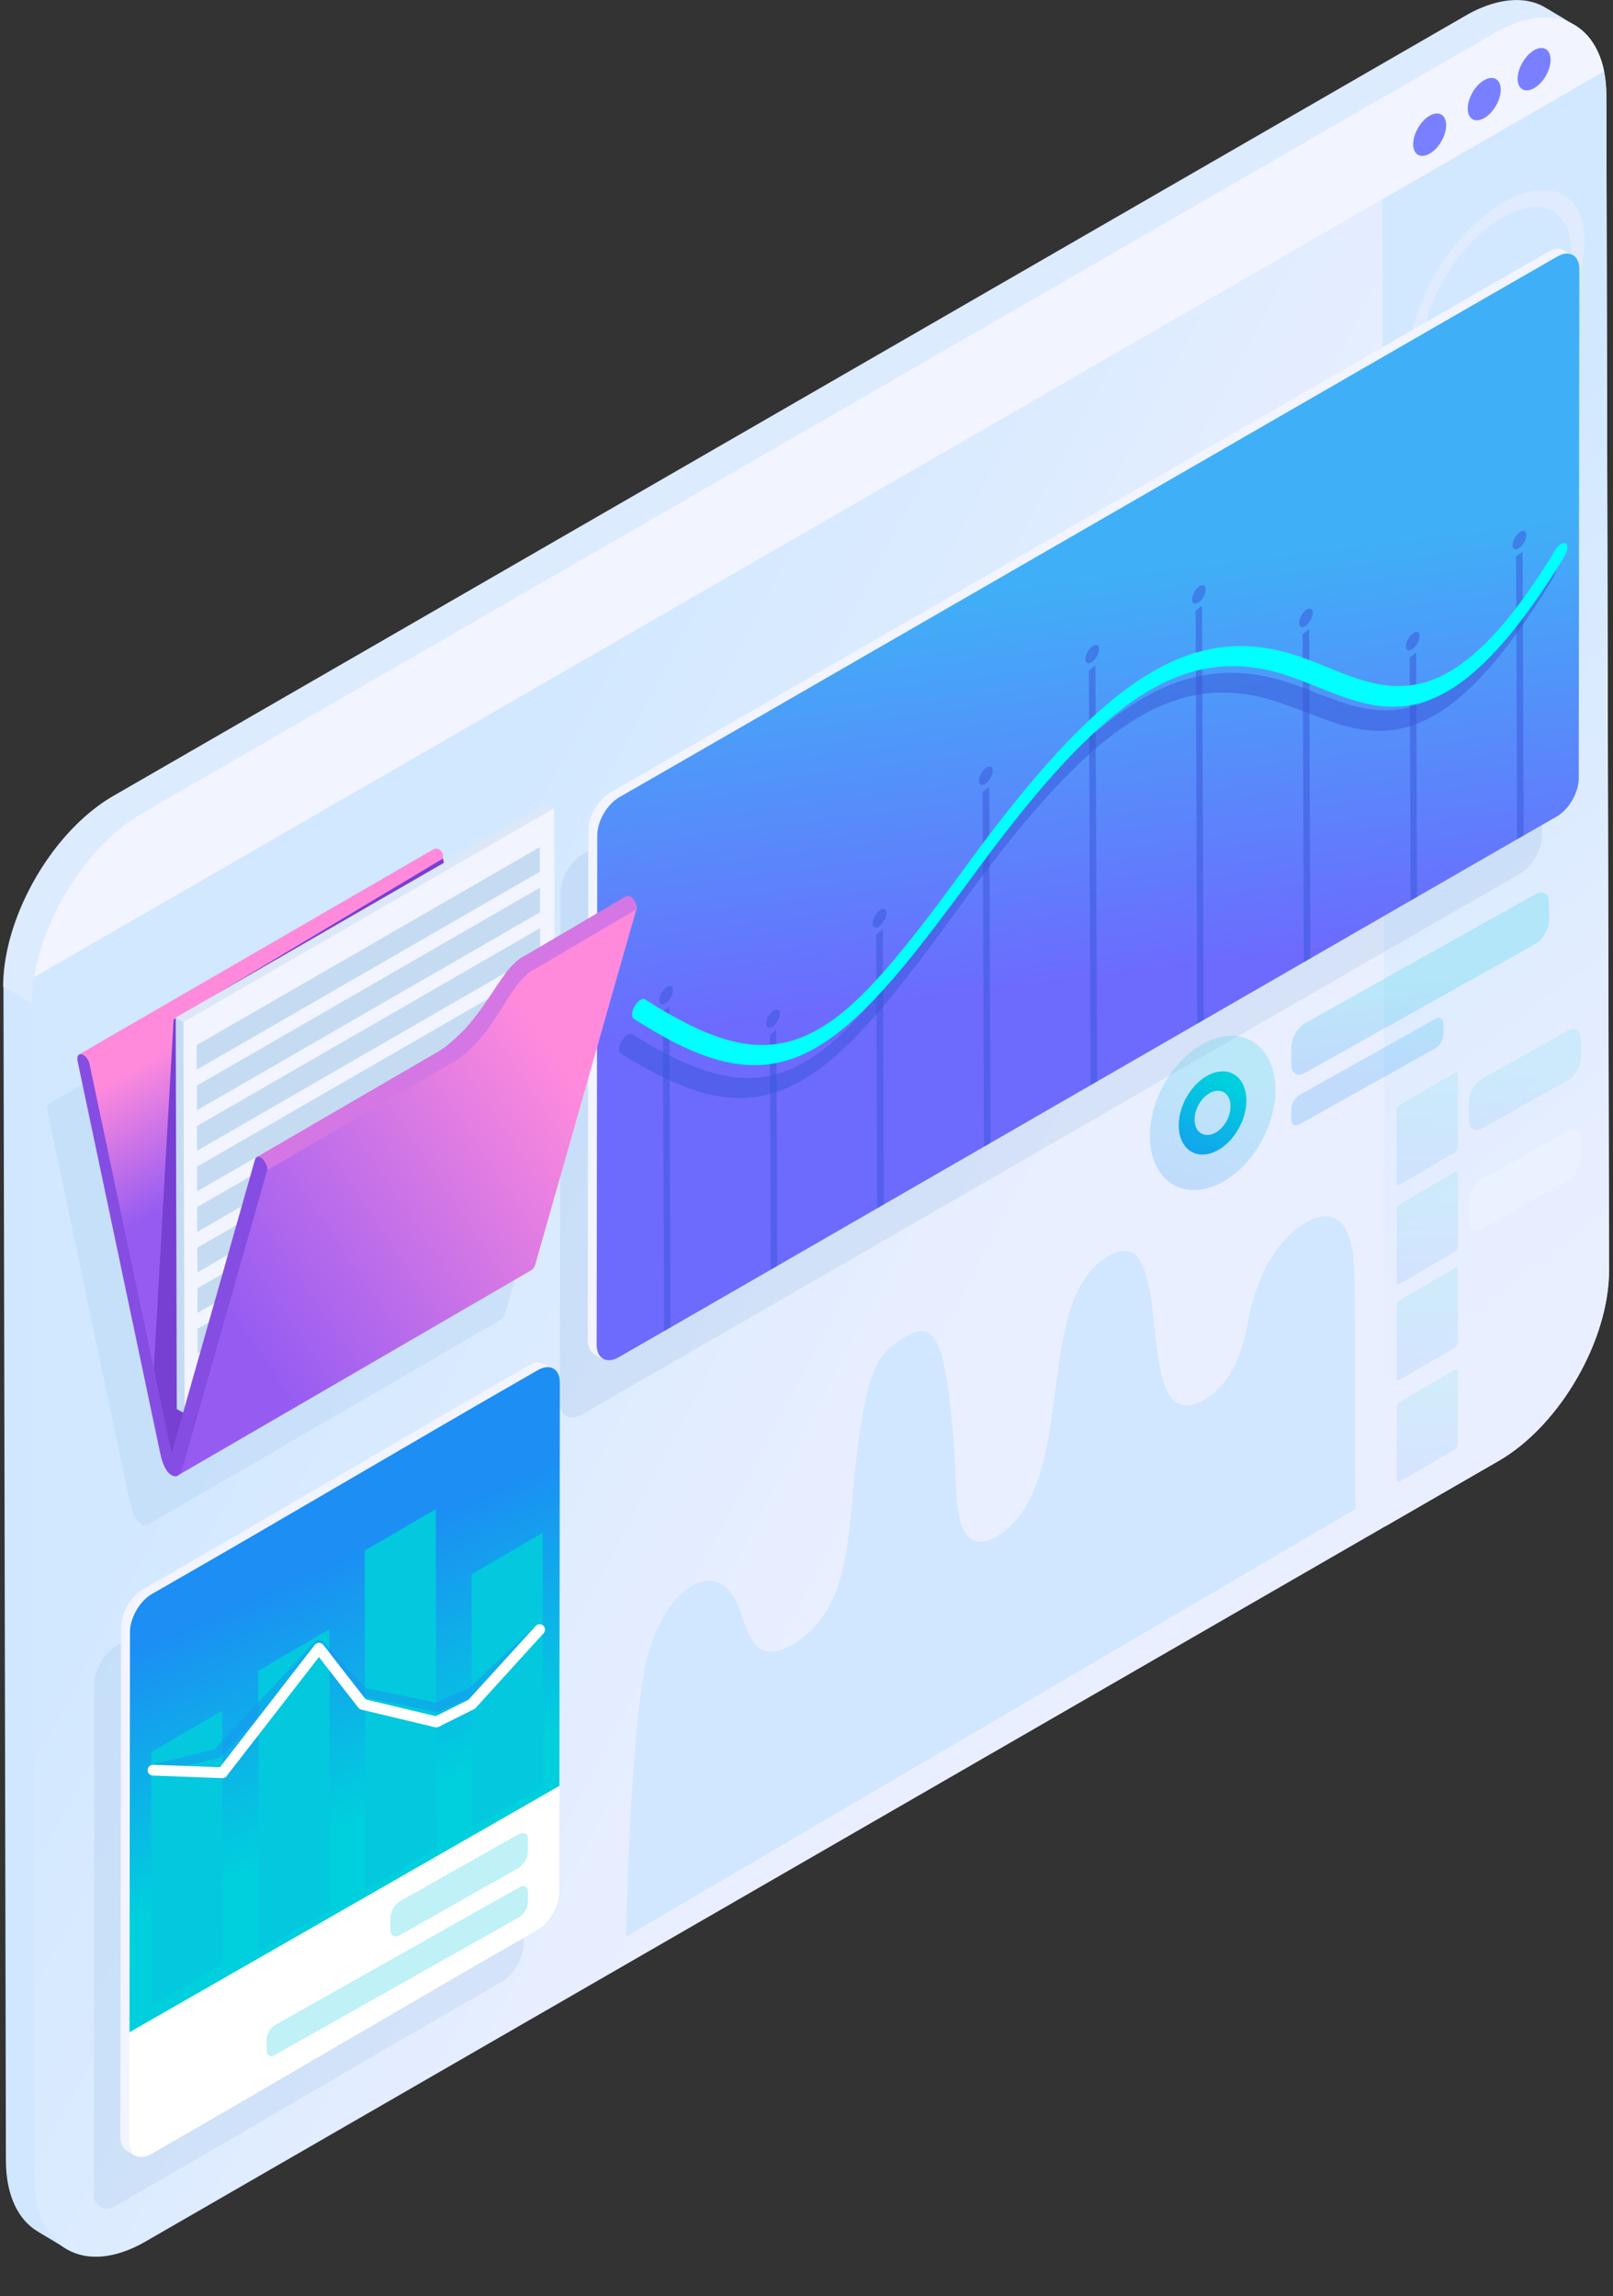 <svg viewBox="0 0 321 457" fill="none" xmlns="http://www.w3.org/2000/svg">
    <rect x="0" y="0" width="321" height="457" fill="#333333" stroke="none"/>
    <path fill-rule="evenodd" clip-rule="evenodd" d="M22.594 158.389C10.281 165.493.6 182.665.63 196.391l11.315 14.481 10.165-1.995c5.567-9.705 26.956-18.17 21.964-38.002L250.886 57.956l62.443-42.446c-.272-1.603 1.694-9.493-.061-10.552a417.03 417.03 0 00-5.778-3.476c-4.871-2.872-11.103-1.089-15.671 1.542L22.594 158.389z" fill="#DDEBFF"/>
    <path fill-rule="evenodd" clip-rule="evenodd" d="M1.175 430.089c.03 6.923 2.48 11.82 6.444 14.118l5.627 3.386c23.325-10.944 14.068-114.46 15.52-148.804l-6.595-89.912L.69 196.391l.484 233.698z" fill="#D0E7FF"/>
    <path fill-rule="evenodd" clip-rule="evenodd" d="M319.682 19.047c-.03-13.968-9.923-19.59-22.085-12.577L28.312 161.835C16.15 168.849 6.318 185.87 6.348 199.837l.515 233.728c.03 13.968 9.953 19.591 22.085 12.577l269.284-155.365c12.162-7.014 21.994-24.035 21.964-38.002l-.514-233.728z" fill="url(#paint0_linear)"/>
    <path fill-rule="evenodd" clip-rule="evenodd" d="M319.682 19.047c-.03-13.968-9.923-19.59-22.085-12.577l-22.539 13 .635 284.307 22.569-13.03c12.162-7.014 21.995-24.035 21.964-38.003l-.544-233.697z" fill="url(#paint1_linear)"/>
    <path fill-rule="evenodd" clip-rule="evenodd" d="M319.228 14.21C317.141 3.87 308.246.333 297.597 6.47L28.312 161.835c-10.619 6.138-19.483 19.924-21.51 32.651L319.228 14.21z" fill="#F2F4FF"/>
    <path fill-rule="evenodd" clip-rule="evenodd" d="M284.497 23.038c1.816-1.058 3.298-.212 3.298 1.875 0 2.086-1.452 4.625-3.267 5.653-1.816 1.058-3.298.212-3.298-1.874 0-2.087 1.482-4.626 3.267-5.654zM295.358 15.963c1.815-1.058 3.298-.211 3.298 1.875s-1.452 4.625-3.268 5.653c-1.815 1.058-3.297.212-3.297-1.874 0-2.086 1.452-4.626 3.267-5.654zM305.281 10.008c1.816-1.059 3.298-.212 3.298 1.874 0 2.086-1.452 4.626-3.267 5.653-1.815 1.059-3.298.212-3.298-1.874 0-2.056 1.483-4.595 3.267-5.653z" fill="#7980FF"/>
    <path fill-rule="evenodd" clip-rule="evenodd" d="M296.568 78.696c9.621-5.563 18.001-18.654 18.727-29.265.726-10.612-6.444-14.723-16.064-9.16-9.621 5.562-18.001 18.653-18.727 29.264-.757 10.612 6.444 14.724 16.064 9.16zm.212-3.023c-8.108 4.686-14.159 1.24-13.553-7.71.605-8.948 7.684-19.983 15.792-24.67 8.108-4.685 14.158-1.209 13.553 7.71-.635 8.949-7.684 19.984-15.792 24.67z" fill="#E0EBFF"/>
    <path opacity=".2" fill-rule="evenodd" clip-rule="evenodd" d="M242.536 206.488c-6.868 1.724-12.979 9.856-13.644 18.17-.666 8.284 4.356 13.605 11.224 11.882 6.867-1.724 12.978-9.856 13.644-18.17.665-8.314-4.357-13.635-11.224-11.882z" fill="url(#paint2_linear)"/>
    <path fill-rule="evenodd" clip-rule="evenodd" d="M241.961 213.412c-3.691.937-6.988 5.321-7.351 9.795-.363 4.475 2.359 7.347 6.05 6.41 3.691-.938 6.989-5.321 7.352-9.796.363-4.474-2.33-7.346-6.051-6.409zm-.302 3.779c1.966-.484 3.418 1.028 3.206 3.416-.181 2.389-1.936 4.717-3.902 5.2-1.967.484-3.419-1.028-3.207-3.416.181-2.358 1.936-4.686 3.903-5.2z" fill="url(#paint3_linear)"/>
    <path opacity=".2" fill-rule="evenodd" clip-rule="evenodd" d="M308.246 179.582c0-1.754-1.24-2.479-2.753-1.572l-45.803 25.637c-1.513.877-2.723 3.023-2.723 4.807l.03 3.477c0 1.753 1.24 2.479 2.753 1.572l45.804-25.638c1.512-.876 2.722-3.023 2.722-4.807l-.03-3.476z" fill="url(#paint4_linear)"/>
    <path opacity=".2" fill-rule="evenodd" clip-rule="evenodd" d="M287.25 203.737c0-1.028-.726-1.451-1.633-.937l-27.047 15.147c-.877.514-1.603 1.783-1.603 2.841v2.056c0 1.028.726 1.451 1.633.937l27.047-15.146c.908-.514 1.603-1.784 1.603-2.842v-2.056z" fill="url(#paint5_linear)"/>
    <path fill-rule="evenodd" clip-rule="evenodd" d="M269.461 252.11c-.423-8.405-3.328-11.096-7.684-9.675a9.894 9.894 0 00-2.088.968c-4.416 2.6-9.348 9.009-11.254 19.318-1.21 6.531-3.176 12.547-8.955 15.963-15.157 8.496-4.477-37.186-18.908-28.69-12.404 7.316-8.41 31.018-14.794 46.558-2.208 5.381-5.355 8.042-7.442 9.281-8.743 4.868-7.927-8.979-8.29-14.784-1.633-26.755-4.568-28.055-9.923-24.911-5.597 3.356-8.168 5.562-10.649 33.739-.998 11.519-2.662 21.889-11.345 27.21-9.651 5.683-9.136-4.868-12.525-9.796-1.997-2.932-5.022-3.386-8.017-1.602-3.267 1.935-6.535 6.439-8.531 13.272-3.389 11.428-4.387 51.063-4.448 56.474l145.126-85.074c-.182-8.163.09-40.965-.273-48.251z" fill="#D0E7FF"/>
    <path opacity=".2" fill-rule="evenodd" clip-rule="evenodd" d="M104.339 285.517c0-2.782-1.967-3.9-4.387-2.51-25.625 14.693-51.189 29.9-76.813 44.563-2.42 1.391-4.357 4.777-4.357 7.558l-.12 101.37c0 2.781 1.966 3.9 4.386 2.509 25.624-14.693 51.189-29.9 76.813-44.562 2.42-1.391 4.357-4.777 4.357-7.559l.121-101.369z" fill="#92BAE5"/>
    <path fill-rule="evenodd" clip-rule="evenodd" d="M110.117 272.396l-2.148-1.119c-.756-.242-1.694-.121-2.723.484-25.624 14.693-51.188 29.9-76.813 44.563-2.42 1.39-4.356 4.776-4.356 7.558l-.121 101.37c0 1.269.423 2.176 1.089 2.69.816.605 2.48 1.875 3.781 1.119 25.625-14.693 50.705-31.2 76.329-45.893 2.421-1.391 4.357-4.777 4.357-7.558l.605-103.214z" fill="#F2F4FF"/>
    <path fill-rule="evenodd" clip-rule="evenodd" d="M111.418 275.207c0-2.781-1.966-3.9-4.387-2.509-25.624 14.693-51.188 29.9-76.813 44.563-2.42 1.39-4.356 4.776-4.356 7.558l-.121 101.37c0 2.781 1.966 3.9 4.387 2.509 25.624-14.693 51.188-29.9 76.813-44.563 2.42-1.391 4.356-4.777 4.356-7.558l.121-101.37z" fill="#fff"/>
    <path fill-rule="evenodd" clip-rule="evenodd" d="M111.418 275.207c0-2.781-1.966-3.9-4.387-2.509-25.624 14.693-51.188 29.9-76.813 44.563-2.42 1.39-4.356 4.776-4.356 7.558l-.091 79.663 85.556-49.038.091-80.237z" fill="url(#paint6_linear)"/>
    <path opacity=".25" fill-rule="evenodd" clip-rule="evenodd" d="M105.065 366.147c0-1.209-.847-1.662-1.906-1.058l-23.598 13.333c-1.028.604-1.876 2.086-1.876 3.295v2.358c0 1.21.848 1.663 1.906 1.058l23.598-13.332c1.059-.635 1.876-2.086 1.876-3.296v-2.358zM105.064 376.547c0-1.058-.756-1.481-1.663-.937-13.372 7.558-35.306 19.893-48.678 27.451-.908.545-1.664 1.845-1.664 2.903v2.086c0 1.058.756 1.481 1.664.937 13.372-7.558 35.306-19.893 48.678-27.451.907-.544 1.663-1.844 1.663-2.903v-2.086z" fill="#03C8DE"/>
    <path fill-rule="evenodd" clip-rule="evenodd" d="M44.256 340.449l.09 50.367-14.158 8.254-.09-50.368 14.158-8.253zM86.73 300.36l.152 67.419-14.159 8.253-.151-67.418 14.158-8.254zm-21.177 23.914l.121 55.87-14.158 8.254-.122-55.87 14.16-8.254zM108 305.077l.091 50.367-14.158 8.254-.091-50.368 14.158-8.253z" fill="#03C8DE"/>
    <path opacity=".5" fill-rule="evenodd" clip-rule="evenodd" d="M108.181 324.789c.393-.363.363-.937-.061-1.3-.423-.332-1.119-.302-1.512.061l-13.402 12.546-6.505 2.751-13.916-2.841-8.441-9.252c-.363-.393-1.029-.483-1.513-.151-.09.061-.181.121-.242.212l-19.846 21.314-12.101 2.993c-.575-.03-1.09.363-1.12.877-.03.514.454.937 1.029.937l12.616-2.963c.332.03.695-.091.907-.363l19.393-20.8 7.835 8.556c.151.151.363.272.605.333l14.673 2.993c.242.06.484.03.726-.061l6.959-2.963c.15-.06.272-.121.393-.242l13.523-12.637z" fill="#1895F0"/>
    <path fill-rule="evenodd" clip-rule="evenodd" d="M108.181 325.061a1.086 1.086 0 00-.061-1.511 1.088 1.088 0 00-1.512.06l-13.403 14.723-6.504 3.235-13.916-3.325-8.441-10.854a1.093 1.093 0 00-1.513-.181.91.91 0 00-.242.242l-18.817 24.277-13.282-.484c-.574-.03-1.089.453-1.119 1.028-.03.604.454 1.088 1.029 1.118l13.795.514c.333.031.696-.121.908-.423l18.364-23.672 7.835 10.067c.151.182.363.333.605.393l14.673 3.507c.242.061.484.031.726-.09l6.958-3.477c.152-.061.273-.151.394-.272l13.523-14.875z" fill="#fff"/>
    <path opacity=".2" fill-rule="evenodd" clip-rule="evenodd" d="M306.975 64.97c0-2.781-1.966-3.9-4.386-2.509-25.625 14.693-161.069 92.935-186.694 107.628-2.42 1.391-4.356 4.777-4.356 7.558l-.121 101.37c0 2.781 1.966 3.9 4.387 2.509 25.624-14.693 161.068-92.935 186.693-107.628 2.42-1.391 4.356-4.777 4.356-7.558l.121-101.37z" fill="#8BB3DD"/>
    <path fill-rule="evenodd" clip-rule="evenodd" d="M312.996 50.73l-2.148-1.118c-.757-.242-1.695-.12-2.723.484C282.5 64.789 147.056 143.03 121.432 157.724c-2.421 1.39-4.357 4.777-4.357 7.558l-.121 101.37c0 1.269.424 2.176 1.089 2.69.817.605 2.481 1.875 3.782 1.119 25.624-14.693 160.585-94.235 186.209-108.928 2.42-1.391 4.357-4.777 4.357-7.558l.605-103.244z" fill="#F2F4FF"/>
    <path fill-rule="evenodd" clip-rule="evenodd" d="M314.297 53.573c0-2.782-1.967-3.9-4.387-2.51-25.625 14.693-161.069 92.935-186.693 107.628-2.421 1.391-4.357 4.777-4.357 7.558l-.121 101.37c0 2.782 1.967 3.9 4.387 2.509 25.625-14.693 161.069-92.934 186.693-107.627 2.421-1.391 4.357-4.777 4.357-7.559l.121-101.37z" fill="url(#paint7_linear)"/>
    <path opacity=".5" fill-rule="evenodd" clip-rule="evenodd" d="M132.565 196.542c.726-.544 1.361-.332 1.361.484 0 .847-.605 1.995-1.331 2.54-.787.574-1.392.362-1.392-.514 0-.786.575-1.935 1.362-2.51zm169.358-29.537l-.212-56.232 1.301-.968.212 56.475-1.301.725zm.453-61.039c.727-.545 1.362-.333 1.362.513 0 .847-.605 1.996-1.331 2.54-.757.574-1.392.363-1.392-.484-.03-.816.575-1.965 1.361-2.569zm-21.661 73.253l-.181-48.342 1.3-.967.182 48.583-1.301.726zm.454-53.149c.756-.574 1.361-.332 1.361.514 0 .847-.605 1.996-1.361 2.54-.756.574-1.392.332-1.392-.484.031-.816.636-1.995 1.392-2.57zm-21.692 65.393l-.242-65.242 1.301-.997.242 65.483-1.301.756zm.394-70.018c.756-.575 1.391-.333 1.391.514 0 .846-.605 1.995-1.361 2.569-.726.545-1.362.333-1.362-.514-.03-.876.575-2.025 1.332-2.569zm-21.601 82.262l-.333-82.172 1.271-.967.332 82.384-1.27.755zm.302-86.948c.757-.575 1.362-.333 1.362.544 0 .816-.575 1.965-1.332 2.539-.756.575-1.361.333-1.361-.483-.03-.877.575-1.996 1.331-2.6zm-21.54 99.193l-.333-82.535 1.301-.968.333 82.777-1.301.726zm.333-87.312c.756-.574 1.361-.333 1.361.514 0 .846-.605 1.995-1.361 2.539-.757.575-1.362.333-1.392-.483 0-.847.635-2.026 1.392-2.57zm-21.541 99.586l-.272-70.563 1.301-.997.272 70.804-1.301.756zm.363-75.37c.726-.544 1.362-.332 1.362.514 0 .816-.605 1.965-1.331 2.54-.757.574-1.392.332-1.392-.484 0-.846.605-1.995 1.361-2.57zm-21.601 87.584l-.211-54.449 1.301-.967.211 54.66-1.301.756zm.424-59.226c.756-.574 1.392-.332 1.392.514 0 .847-.605 1.996-1.362 2.57-.756.575-1.361.333-1.361-.484-.03-.876.575-2.025 1.331-2.6zm-21.601 71.47l-.181-46.709 1.27-.968.182 46.921-1.271.756zm.424-51.456c.756-.574 1.361-.332 1.361.484 0 .847-.605 1.995-1.331 2.54-.756.574-1.392.332-1.392-.514 0-.817.605-1.935 1.362-2.51zm-21.662 63.7l-.272-63.579 1.301-.997.242 63.821-1.271.755z" fill="#3856D8"/>
    <path opacity=".5" fill-rule="evenodd" clip-rule="evenodd" d="M123.761 207.184c.272-.454.605-.816.908-1.058.423-.333.847-.454 1.149-.272 2.632 1.632 5.022 3.023 7.322 4.172 2.238 1.179 4.386 2.055 6.383 2.781 9.318 3.265 16.579 1.935 24.354-3.93 7.624-5.896 15.671-16.386 26.26-30.958 11.859-16.326 21.933-27.875 31.463-35.04a75.702 75.702 0 014.175-2.902c10.77-6.772 20.905-7.74 32.311-3.537 1.18.393 2.329.876 3.449 1.3 8.743 3.416 16.941 6.621 27.349-1.24 5.415-4.081 11.405-11.126 18.394-22.705.272-.453.574-.816.907-1.058.424-.332.878-.423 1.15-.242.484.333.393 1.452-.212 2.479-7.805 12.94-14.461 20.77-20.421 25.245-11.224 8.435-19.937 5.018-29.285 1.36-1.15-.423-2.299-.877-3.449-1.27-10.861-4.051-20.451-3.174-30.556 3.175a65.696 65.696 0 00-3.782 2.6c-8.985 6.772-18.636 17.867-30.102 33.618-10.982 15.117-19.331 26-27.621 32.41-.151.121-.302.242-.484.362-8.199 6.168-16.095 7.71-25.988 4.233-2.057-.726-4.235-1.663-6.564-2.842a110.93 110.93 0 01-7.382-4.232c-.454-.303-.363-1.391.272-2.449z" fill="#3856D8"/>
    <path fill-rule="evenodd" clip-rule="evenodd" d="M126.333 200.201c.272-.454.575-.817.907-1.059.424-.302.847-.423 1.15-.241 2.632 1.693 5.022 3.113 7.321 4.293a52.457 52.457 0 006.384 2.902c9.288 3.416 16.548 2.177 24.323-3.598 7.624-5.804 15.641-16.174 26.2-30.625 11.829-16.175 21.903-27.603 31.403-34.647 1.391-1.028 2.783-1.995 4.175-2.842 10.74-6.621 20.875-7.467 32.25-3.053 1.18.423 2.329.907 3.449 1.36 8.713 3.568 16.911 6.863 27.288-.816 5.385-3.991 11.406-10.974 18.364-22.463.272-.453.575-.786.907-1.028.424-.332.878-.423 1.15-.242.484.333.393 1.452-.212 2.479-7.805 12.849-14.43 20.589-20.36 25.003-11.194 8.283-19.907 4.716-29.225.937-1.149-.453-2.299-.907-3.449-1.33-10.83-4.203-20.421-3.477-30.495 2.721a52.339 52.339 0 00-3.782 2.569c-8.985 6.652-18.606 17.626-30.041 33.226-10.982 14.965-19.302 25.758-27.591 32.047-.152.12-.303.241-.484.362-8.169 6.077-16.065 7.498-25.958 3.87-2.057-.756-4.235-1.723-6.534-2.932-2.3-1.24-4.75-2.661-7.382-4.354-.484-.393-.394-1.481.242-2.539z" fill="#0FF"/>
    <path opacity=".5" fill-rule="evenodd" clip-rule="evenodd" d="M29.462 303.444L99.74 262.63c.606-.363.938-1.3 1.029-1.874l3.419-12.033.302-.181v-.907l13.039-45.803 3.147-11.035c.03-.09.03-.181.03-.241V190.072l-.03-.061-.03-.06v-.03l-.031-.091v-.03l-.03-.121v-.03c-.03-.061-.03-.091-.06-.152l-.031-.06-.03-.06-.03-.031-.03-.03-.031-.06v-.061l-.06-.091-.03-.03-.031-.03-.03-.06v-.031c-.03-.03-.03-.06-.061-.09l-.03-.061c-.363-.393-.968-.877-1.482-.605l-14.219 8.345-.061-25.879-1.543-.907-20.39 11.76-.182-.877V179.763l-.03-.031v-.06l-.03-.03-.03-.031v-.03l-.03-.03-.031-.03v-.061l-.03-.03-.03-.03v-.061l-.031-.03-.03-.03-.03-.03-.03-.031-.031-.03-.03-.03v-.03l-.03-.031-.03-.03h-.031l-.03-.03-.03-.03-.03-.03-.031-.031-.03-.03-.03-.03-.03-.03-.031-.031h-.03c-.273-.151-.636-.211-1.06-.06L9.738 219.67c-.303.181-.454.634-.333 1.209l16.428 77.97c.272 1.36.635 2.358.998 3.053.363.726.817 1.209 1.331 1.482.484.302.908.302 1.301.06z" fill="#BDD9F6"/>
    <path fill-rule="evenodd" clip-rule="evenodd" d="M34.151 289.175l70.339-40.844-16.337-77.456V169.998l-.03-.03v-.061l-.03-.03-.03-.03v-.03l-.03-.031-.03-.03v-.06l-.031-.03-.03-.031v-.06l-.03-.03-.03-.031-.031-.03-.03-.03-.03-.03-.03-.031v-.03l-.031-.03-.03-.03h-.03l-.03-.03-.031-.031-.03-.03-.03-.03-.03-.03-.031-.031-.03-.03-.03-.03h-.03c-.273-.151-.636-.212-1.06-.061l-70.61 40.875c2.298-1.27 11.647 56.474 18.423 79.3z" fill="url(#paint8_linear)"/>
    <path fill-rule="evenodd" clip-rule="evenodd" d="M88.154 170.875l-53.61 32.077-3.962 69.928c.635 6.076 2.45 11.942 3.237 17.958l70.702-42.507-16.367-77.456z" fill="#783FD3"/>
    <path fill-rule="evenodd" clip-rule="evenodd" d="M35.12 202.74l1.603 78.574 73.788-42.567-.242-77.879-75.15 41.872z" fill="#F2F4FF"/>
    <path fill-rule="evenodd" clip-rule="evenodd" d="M36.511 203.435l-1.543-.907.212 77.91 1.543.876-.212-77.879z" fill="#C5DBF1"/>
    <path fill-rule="evenodd" clip-rule="evenodd" d="M110.269 160.868l-1.543-.907-73.758 42.567 1.543.907 73.758-42.567z" fill="#DCE8F8"/>
    <path fill-rule="evenodd" clip-rule="evenodd" d="M39.325 264.475v4.898l68.281-39.393v-4.898l-68.281 39.393zm-.182-56.474v4.897l68.282-39.393v-4.897l-68.282 39.393zm.03 8.072l68.282-39.393v4.897L39.204 220.97l-.03-4.897zm.03 8.042l68.282-39.393v4.897l-68.281 39.424v-4.928zm.03 8.072l68.283-39.393.03 4.897-68.312 39.424v-4.928zm0 8.072l68.283-39.393.03 4.897-68.282 39.424-.03-4.928zm.031 8.072l68.282-39.393.03 4.898-68.282 39.393-.03-4.898zm.03 8.072l68.282-39.393v4.898l-68.282 39.393v-4.898z" fill="#C5DBF1"/>
    <path fill-rule="evenodd" clip-rule="evenodd" d="M52.757 232.035L35.755 288.63c-.212.605-.06 4.717-.394 5.049l70.339-40.844c.605-.363.938-1.3 1.029-1.874l16.76-58.924 3.147-11.035c.151-.846-.424-1.814-.605-1.995-2.935 2.661-18.515 12.184-21.39 13.877-4.81 3.779-4.991 7.679-12.282 15.388-1.392 1.482-1.876 1.875-3.6 2.903l-36.002 20.86z" fill="url(#paint9_linear)"/>
    <path fill-rule="evenodd" clip-rule="evenodd" d="M52.303 230.614c-.12-.091-.242-.182-.332-.242-.545-.302-1.029-.181-1.21.363l-16.61 58.47-16.336-77.456c-.152-.726-.636-1.421-1.18-1.754-.121-.06-.242-.121-.333-.151-.666-.181-1.059.393-.877 1.27l16.427 77.97c.272 1.36.635 2.358.999 3.053.363.726.816 1.209 1.33 1.481.515.303.939.273 1.302.031.363-.272.695-.877.937-1.814l16.76-58.954c.182-.665-.211-1.663-.877-2.267z" fill="#864DE2"/>
    <path fill-rule="evenodd" clip-rule="evenodd" d="M86.58 209.663l-35.487 20.619c.938-.454 2.33 1.632 2.088 2.6l35.85-20.8c1.21-.696 1.936-1.089 2.995-1.935 5.083-4.021 7.503-9.524 10.831-13.998.938-1.27 1.906-2.146 2.844-2.872.877-.484 1.361-.726 1.21-.665l19.785-11.64c.152-.846-.453-1.814-.605-1.995-.363-.393-.968-.877-1.482-.605l-19.816 11.64c.151-.091-.303.181-1.21.665a15.085 15.085 0 00-2.844 2.872c-3.51 4.716-6.05 10.007-11.769 14.512-.847.695-1.512 1.088-2.39 1.602z" fill="#D477E4"/>
    <path opacity=".1" fill-rule="evenodd" clip-rule="evenodd" d="M290.154 213.895c0-.393-.272-.544-.635-.362-3.66 2.086-7.291 4.262-10.921 6.349-.333.211-.636.665-.636 1.088l-.03 14.421c0 .393.272.544.635.363 3.661-2.086 7.292-4.263 10.922-6.349.333-.212.635-.696.635-1.089l.03-14.421z" fill="url(#paint10_linear)"/>
    <path opacity=".1" fill-rule="evenodd" clip-rule="evenodd" d="M290.154 233.637c0-.393-.272-.544-.635-.362-3.66 2.086-7.291 4.262-10.921 6.348-.333.212-.636.696-.636 1.089l-.03 14.421c0 .393.272.544.635.363 3.661-2.087 7.292-4.263 10.922-6.349.333-.212.635-.696.635-1.089l.03-14.421z" fill="url(#paint11_linear)"/>
    <path opacity=".1" fill-rule="evenodd" clip-rule="evenodd" d="M290.154 252.744c0-.393-.272-.544-.635-.362-3.66 2.086-7.291 4.262-10.921 6.348-.333.212-.636.696-.636 1.089l-.03 14.421c0 .393.272.544.635.363 3.661-2.086 7.292-4.263 10.922-6.349.333-.212.635-.696.635-1.089l.03-14.421z" fill="url(#paint12_linear)"/>
    <path opacity=".1" fill-rule="evenodd" clip-rule="evenodd" d="M290.154 273c0-.393-.272-.544-.635-.363-3.66 2.086-7.291 4.263-10.921 6.349-.333.212-.636.665-.636 1.089l-.03 14.421c0 .393.272.544.635.362 3.661-2.086 7.292-4.262 10.922-6.348.333-.212.635-.696.635-1.089l.03-14.421z" fill="url(#paint13_linear)"/>
    <path opacity=".1" fill-rule="evenodd" clip-rule="evenodd" d="M314.63 206.76c0-1.753-1.241-2.479-2.753-1.572l-16.851 9.463c-1.513.877-2.723 3.023-2.723 4.807l.03 3.477c0 1.753 1.24 2.479 2.753 1.572l16.851-9.463c1.513-.877 2.723-3.023 2.723-4.807l-.03-3.477z" fill="url(#paint14_linear)"/>
    <path opacity=".2" fill-rule="evenodd" clip-rule="evenodd" d="M314.63 226.744c0-1.753-1.241-2.479-2.753-1.572l-16.851 9.463c-1.513.877-2.723 3.023-2.723 4.807l.03 3.477c0 1.753 1.24 2.479 2.753 1.572l16.851-9.463c1.513-.877 2.723-3.023 2.723-4.807l-.03-3.477z" fill="#fff"/>
    <defs>
        <linearGradient id="paint0_linear" x1="83.343" y1="184.304" x2="207.219" y2="249.437" gradientUnits="userSpaceOnUse">
            <stop stop-color="#D1E8FF"/>
            <stop offset="1" stop-color="#EAEFFF"/>
        </linearGradient>
        <linearGradient id="paint1_linear" x1="260.064" y1="108.158" x2="352.131" y2="230.05" gradientUnits="userSpaceOnUse">
            <stop stop-color="#D1E8FF"/>
            <stop offset="1" stop-color="#EAEFFF"/>
        </linearGradient>
        <linearGradient id="paint2_linear" x1="236.272" y1="235.611" x2="245.245" y2="210.448" gradientUnits="userSpaceOnUse">
            <stop stop-color="#1C8EF4"/>
            <stop offset="1" stop-color="#00CFDD"/>
        </linearGradient>
        <linearGradient id="paint3_linear" x1="234.407" y1="236.284" x2="244.09" y2="215.521" gradientUnits="userSpaceOnUse">
            <stop stop-color="#1C8EF4"/>
            <stop offset="1" stop-color="#00CFDD"/>
        </linearGradient>
        <linearGradient id="paint4_linear" x1="283.639" y1="210.477" x2="282.516" y2="194.3" gradientUnits="userSpaceOnUse">
            <stop stop-color="#1C8EF4"/>
            <stop offset="1" stop-color="#00CFDD"/>
        </linearGradient>
        <linearGradient id="paint5_linear" x1="272.173" y1="214.18" x2="271.051" y2="198.002" gradientUnits="userSpaceOnUse">
            <stop stop-color="#1C8EF4"/>
            <stop offset="1" stop-color="#00CFDD"/>
        </linearGradient>
        <linearGradient id="paint6_linear" x1="57.232" y1="313.944" x2="77.458" y2="359.254" gradientUnits="userSpaceOnUse">
            <stop stop-color="#1C8EF4"/>
            <stop offset="1" stop-color="#00CFDD"/>
        </linearGradient>
        <linearGradient id="paint7_linear" x1="220.845" y1="195.335" x2="210.801" y2="114.486" gradientUnits="userSpaceOnUse">
            <stop stop-color="#6D6AFE"/>
            <stop offset="1" stop-color="#3FB0F7"/>
        </linearGradient>
        <linearGradient id="paint8_linear" x1="58.56" y1="225.309" x2="45.112" y2="201.893" gradientUnits="userSpaceOnUse">
            <stop stop-color="#965CF2"/>
            <stop offset="1" stop-color="#FF8ADC"/>
        </linearGradient>
        <linearGradient id="paint9_linear" x1="46.33" y1="262.52" x2="114.948" y2="216.234" gradientUnits="userSpaceOnUse">
            <stop stop-color="#965CF2"/>
            <stop offset="1" stop-color="#FF8ADC"/>
        </linearGradient>
        <linearGradient id="paint10_linear" x1="284.161" y1="231.675" x2="283.964" y2="217.14" gradientUnits="userSpaceOnUse">
            <stop stop-color="#1C8EF4"/>
            <stop offset="1" stop-color="#00CFDD"/>
        </linearGradient>
        <linearGradient id="paint11_linear" x1="284.161" y1="251.402" x2="283.964" y2="236.867" gradientUnits="userSpaceOnUse">
            <stop stop-color="#1C8EF4"/>
            <stop offset="1" stop-color="#00CFDD"/>
        </linearGradient>
        <linearGradient id="paint12_linear" x1="284.161" y1="270.53" x2="283.964" y2="255.996" gradientUnits="userSpaceOnUse">
            <stop stop-color="#1C8EF4"/>
            <stop offset="1" stop-color="#00CFDD"/>
        </linearGradient>
        <linearGradient id="paint13_linear" x1="284.161" y1="290.788" x2="283.964" y2="276.253" gradientUnits="userSpaceOnUse">
            <stop stop-color="#1C8EF4"/>
            <stop offset="1" stop-color="#00CFDD"/>
        </linearGradient>
        <linearGradient id="paint14_linear" x1="303.984" y1="223.727" x2="303.446" y2="214.053" gradientUnits="userSpaceOnUse">
            <stop stop-color="#1C8EF4"/>
            <stop offset="1" stop-color="#00CFDD"/>
        </linearGradient>
    </defs>
</svg>
